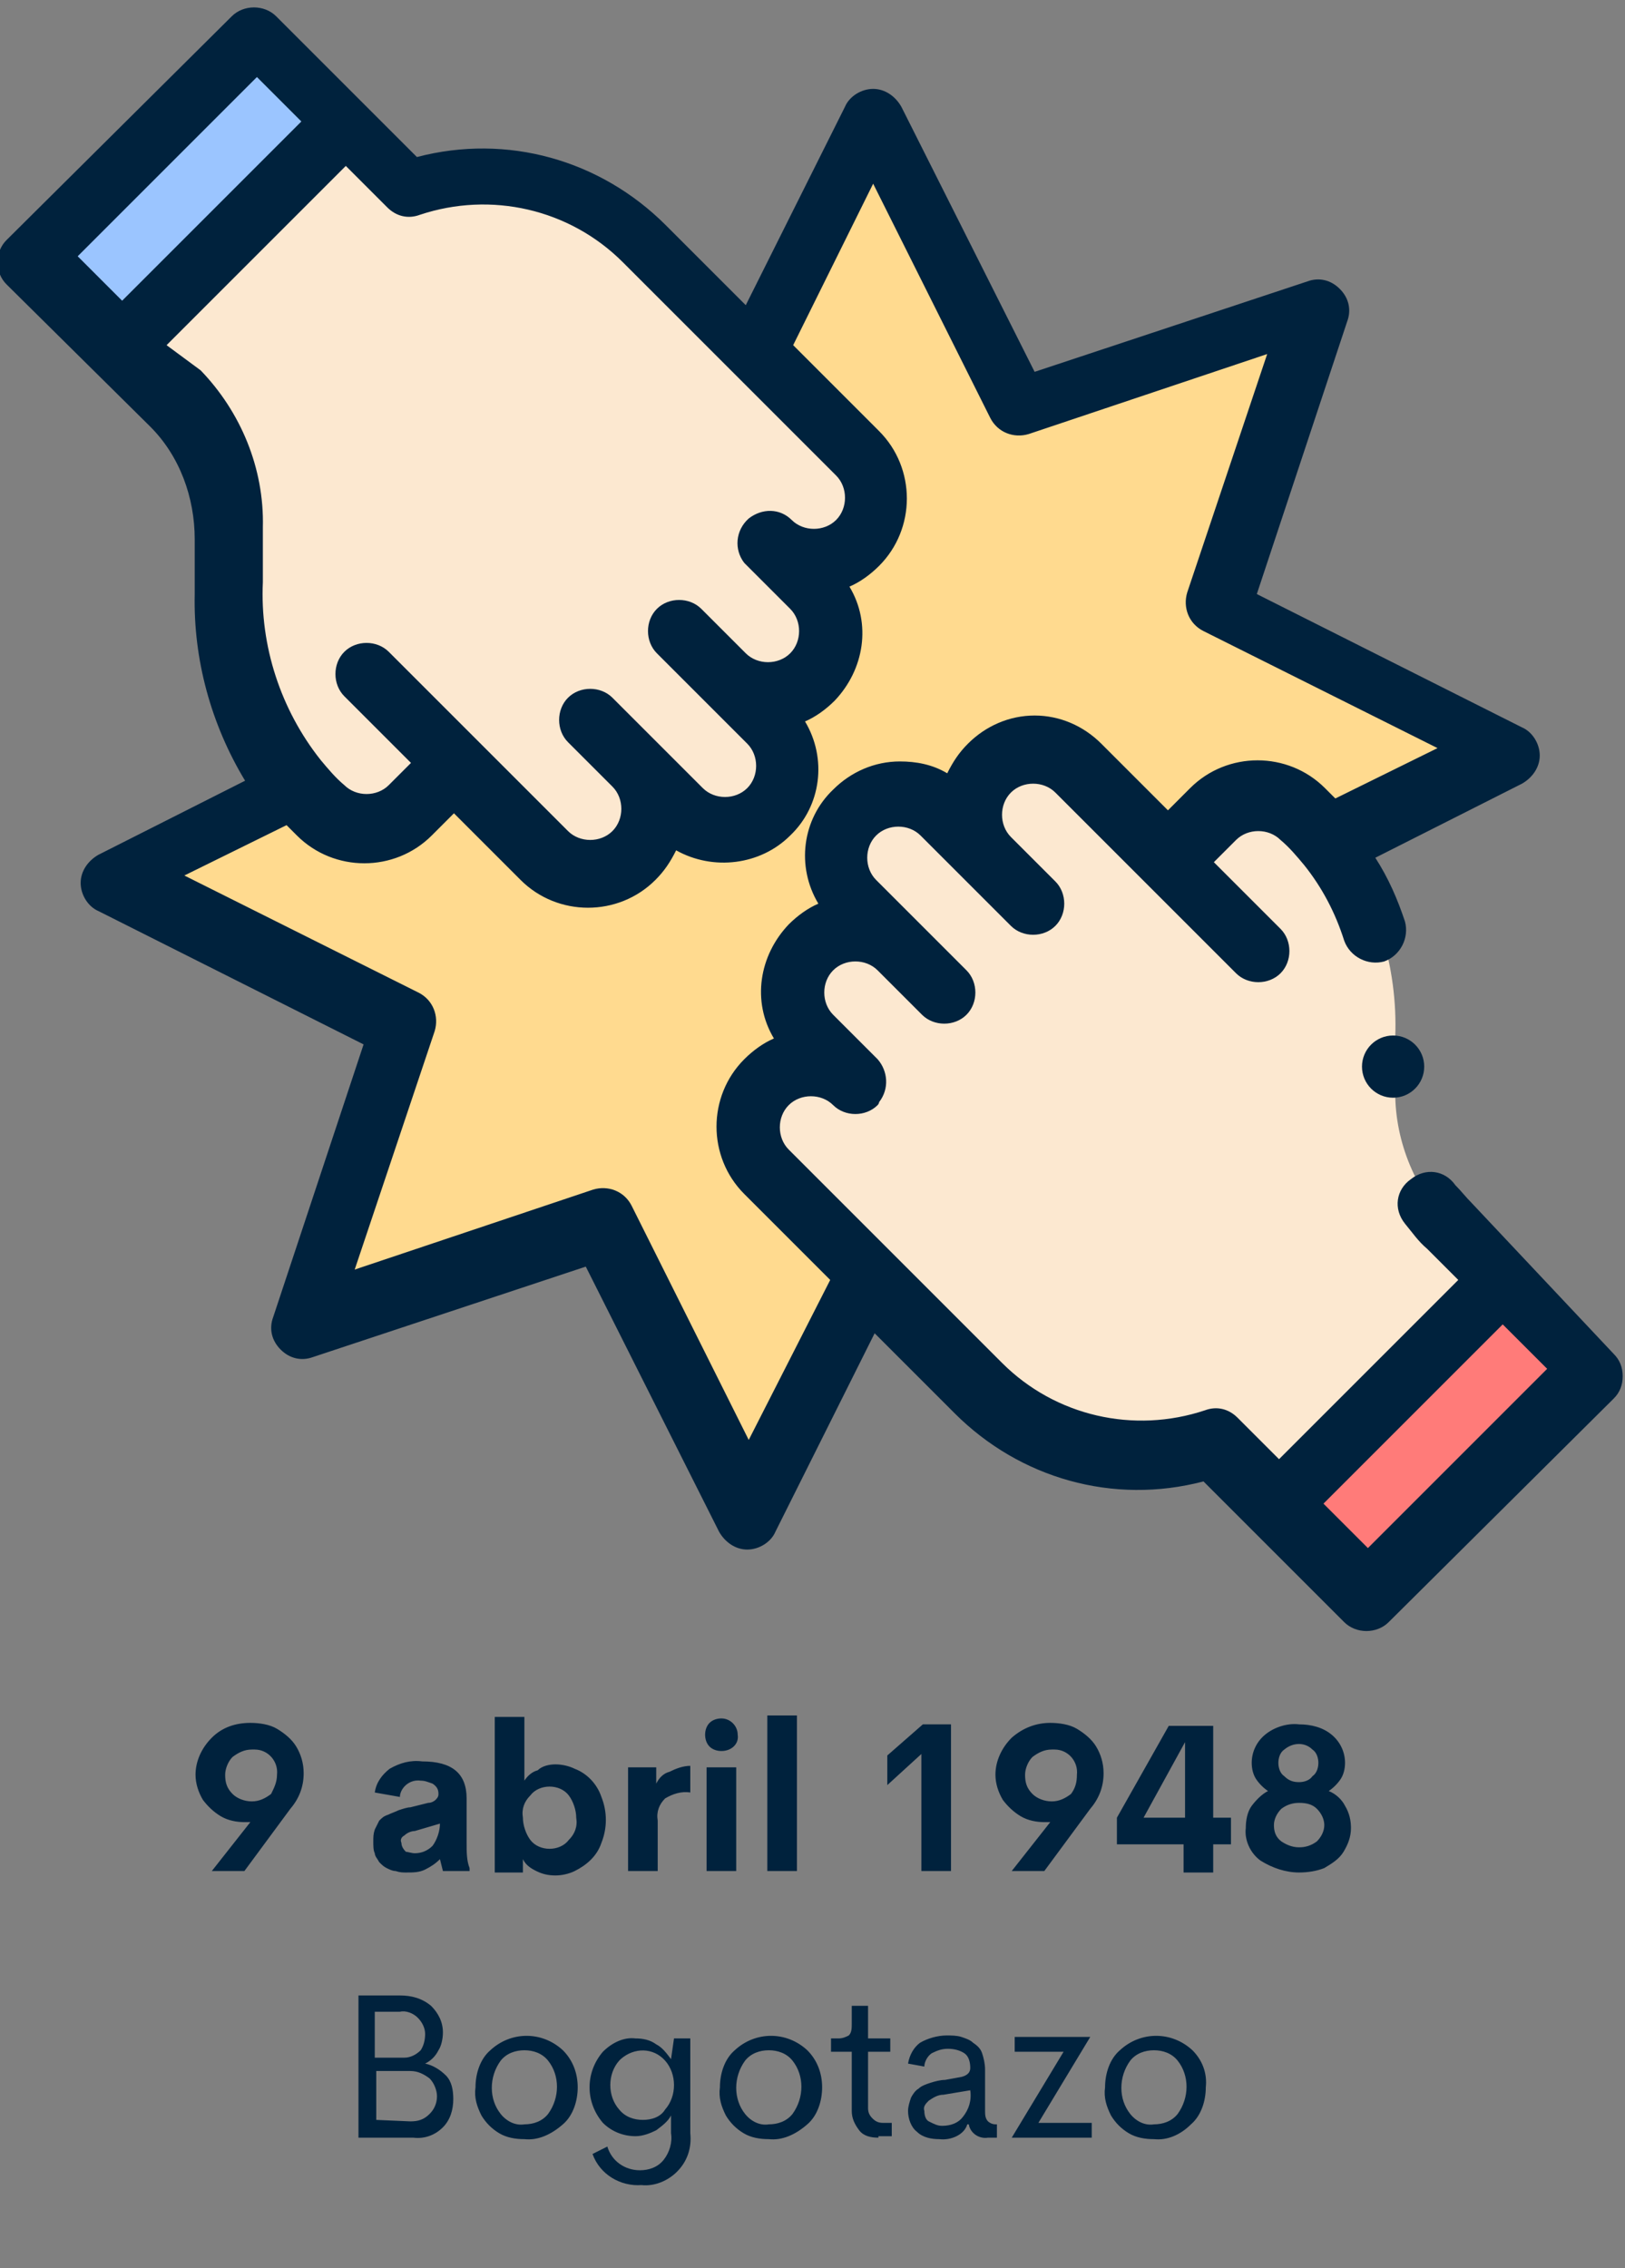 <?xml version="1.0" encoding="utf-8"?>
<!-- Generator: Adobe Illustrator 25.2.0, SVG Export Plug-In . SVG Version: 6.00 Build 0)  -->
<svg version="1.1" id="Layer_1" xmlns="http://www.w3.org/2000/svg" xmlns:xlink="http://www.w3.org/1999/xlink" x="0px" y="0px"
	 viewBox="0 0 109.7 153.1" style="enable-background:new 0 0 109.7 153.1;" xml:space="preserve">
<rect x="0" y="0" width="109.7" height="153.1" fill="#808080" stroke="none"/>
<style type="text/css">
	.st0{fill:#00223D;}
	.st1{fill:#FFDA8F;}
	.st2{fill:#FF7B79;}
	.st3{fill:#FCE8D0;}
	.st4{fill:#9BC5FF;}
</style>
<path id="Trazado_25752" class="st0" d="M16.9,116.3c0.6,0,1.3,0.1,1.8,0.4c0.5,0.3,1,0.7,1.3,1.2c0.3,0.5,0.5,1.1,0.5,1.8
	c0,0.9-0.3,1.7-0.9,2.4l-3.1,4.2h-2.2l2.6-3.3c-0.1,0-0.3,0-0.4,0c-0.5,0-1.1-0.1-1.6-0.4c-0.5-0.3-0.9-0.7-1.2-1.1
	c-0.3-0.5-0.5-1.1-0.5-1.7c0-0.9,0.4-1.8,1.1-2.5C15,116.6,15.9,116.3,16.9,116.3z M18.7,119.8c0.1-0.9-0.6-1.7-1.5-1.7
	c-0.1,0-0.2,0-0.2,0c-0.5,0-0.9,0.2-1.3,0.5c-0.3,0.3-0.5,0.8-0.5,1.2c0,0.5,0.1,0.9,0.5,1.3c0.3,0.3,0.8,0.5,1.3,0.5
	c0.5,0,0.9-0.2,1.3-0.5C18.5,120.7,18.7,120.3,18.7,119.8L18.7,119.8z M31.5,124.4c0,0.6,0,1.2,0.2,1.7v0.2h-1.8l-0.2-0.8
	c-0.3,0.3-0.6,0.5-1,0.7c-0.4,0.2-0.8,0.2-1.3,0.2c-0.2,0-0.4,0-0.7-0.1c-0.2,0-0.4-0.1-0.6-0.2c-0.2-0.1-0.3-0.2-0.5-0.4
	c-0.1-0.2-0.3-0.4-0.3-0.6c-0.1-0.2-0.1-0.5-0.1-0.8c0-0.3,0-0.5,0.1-0.8c0.1-0.2,0.2-0.4,0.3-0.6c0.2-0.2,0.3-0.3,0.6-0.4
	c0.2-0.1,0.5-0.2,0.7-0.3c0.3-0.1,0.6-0.2,0.8-0.2l1.2-0.3c0.2,0,0.4-0.1,0.5-0.2c0.1-0.1,0.2-0.2,0.2-0.4c0-0.3-0.1-0.5-0.4-0.7
	c-0.3-0.1-0.5-0.2-0.8-0.2c-0.7-0.1-1.3,0.4-1.4,1c0,0,0,0,0,0.1l-1.7-0.3c0.1-0.7,0.5-1.2,1-1.6c0.7-0.4,1.4-0.6,2.2-0.5
	c2,0,3,0.8,3,2.5L31.5,124.4z M28,125.1c0.5,0,0.9-0.2,1.2-0.5c0.3-0.4,0.5-1,0.5-1.5l-1.7,0.5c-0.2,0-0.5,0.1-0.7,0.3
	c-0.2,0.1-0.3,0.3-0.2,0.5c0,0.2,0.1,0.4,0.3,0.6C27.5,125,27.8,125.1,28,125.1z M37.5,119.1c0.4,0,0.9,0.1,1.3,0.3
	c0.8,0.3,1.5,1,1.8,1.9c0.4,1,0.4,2.1,0,3.1c-0.3,0.9-1,1.5-1.8,1.9c-0.4,0.2-0.9,0.3-1.3,0.3c-0.5,0-0.9-0.1-1.3-0.3
	c-0.4-0.2-0.7-0.4-0.9-0.8l0,0.9h-1.9v-10.5h2v4.3c0.2-0.3,0.5-0.6,0.9-0.7C36.6,119.2,37.1,119.1,37.5,119.1L37.5,119.1z
	 M37.1,124.8c0.5,0,1-0.2,1.3-0.6c0.4-0.4,0.6-0.9,0.5-1.5c0-0.5-0.2-1.1-0.5-1.5c-0.3-0.4-0.8-0.6-1.3-0.6c-0.5,0-1,0.2-1.3,0.6
	c-0.4,0.4-0.6,0.9-0.5,1.5c0,0.5,0.2,1.1,0.5,1.5C36.1,124.6,36.6,124.8,37.1,124.8z M44.3,120.4c0.2-0.4,0.5-0.7,0.9-0.8
	c0.4-0.2,0.9-0.4,1.4-0.4v1.8c-0.6-0.1-1.2,0.1-1.7,0.4c-0.4,0.4-0.6,0.9-0.5,1.5v3.4h-2v-7h1.9L44.3,120.4z M48.7,118.2
	c-0.3,0-0.6-0.1-0.8-0.3c-0.2-0.2-0.3-0.5-0.3-0.8c0-0.3,0.1-0.6,0.3-0.8c0.2-0.2,0.5-0.3,0.8-0.3c0.6,0,1.1,0.5,1.1,1.1
	C49.9,117.7,49.4,118.2,48.7,118.2z M47.7,126.3v-7h2v7H47.7z M51.8,126.3v-10.5h2v10.5H51.8z M62.3,116.4h1.9v9.9h-2v-7.9l-2.3,2.1
	v-2L62.3,116.4z M70.9,116.3c0.6,0,1.3,0.1,1.8,0.4c0.5,0.3,1,0.7,1.3,1.2c0.3,0.5,0.5,1.1,0.5,1.8c0,0.9-0.3,1.7-0.9,2.4l-3.1,4.2
	h-2.2l2.6-3.3c-0.1,0-0.3,0-0.4,0c-0.5,0-1.1-0.1-1.6-0.4c-0.5-0.3-0.9-0.7-1.2-1.1c-0.3-0.5-0.5-1.1-0.5-1.7c0-0.9,0.4-1.8,1.1-2.5
	C69.1,116.6,70,116.3,70.9,116.3z M72.7,119.8c0.1-0.9-0.6-1.7-1.5-1.7c-0.1,0-0.2,0-0.2,0c-0.5,0-0.9,0.2-1.3,0.5
	c-0.3,0.3-0.5,0.8-0.5,1.2c0,0.5,0.1,0.9,0.5,1.3c0.3,0.3,0.8,0.5,1.3,0.5c0.5,0,0.9-0.2,1.3-0.5C72.6,120.7,72.7,120.3,72.7,119.8
	L72.7,119.8z M83.1,122.7v1.8h-1.2v1.9h-2v-1.9h-4.5v-1.8l3.5-6.2h3v6.2H83.1z M77.2,122.7H80v-5.1L77.2,122.7z M87.7,126.4
	c-0.9,0-1.8-0.3-2.6-0.8c-0.7-0.5-1.1-1.4-1-2.2c0-0.5,0.1-1.1,0.4-1.5c0.3-0.4,0.7-0.8,1.1-1c-0.3-0.2-0.6-0.5-0.8-0.8
	c-0.2-0.3-0.3-0.7-0.3-1.1c0-0.7,0.3-1.4,0.9-1.9c0.6-0.5,1.5-0.8,2.3-0.7c0.8,0,1.6,0.2,2.2,0.7c0.6,0.5,0.9,1.2,0.9,1.9
	c0,0.4-0.1,0.8-0.3,1.1c-0.2,0.3-0.5,0.6-0.8,0.8c0.5,0.2,0.9,0.6,1.1,1c0.3,0.5,0.4,1,0.4,1.5c0,0.6-0.2,1.1-0.5,1.6
	c-0.3,0.5-0.8,0.8-1.3,1.1C88.9,126.3,88.3,126.4,87.7,126.4z M87.7,120.3c0.3,0,0.7-0.1,0.9-0.4c0.3-0.2,0.4-0.6,0.4-0.9
	c0-0.3-0.1-0.7-0.4-0.9c-0.5-0.5-1.3-0.5-1.9,0c-0.3,0.2-0.4,0.6-0.4,0.9c0,0.3,0.1,0.7,0.4,0.9C87,120.2,87.3,120.3,87.7,120.3z
	 M87.7,124.7c0.4,0,0.8-0.1,1.2-0.4c0.3-0.3,0.5-0.7,0.5-1.1c0-0.4-0.2-0.8-0.5-1.1c-0.3-0.3-0.7-0.4-1.2-0.4
	c-0.4,0-0.8,0.1-1.2,0.4c-0.3,0.3-0.5,0.7-0.5,1.1c0,0.4,0.1,0.8,0.5,1.1C86.8,124.5,87.2,124.7,87.7,124.7L87.7,124.7z M28.7,139.3
	c0.5,0.1,1,0.4,1.4,0.8c0.4,0.4,0.5,1,0.5,1.6c0,0.7-0.2,1.4-0.7,1.9c-0.5,0.5-1.2,0.8-2,0.7h-3.7v-9.6H27c0.8,0,1.5,0.2,2.1,0.7
	c0.5,0.5,0.8,1.1,0.8,1.8c0,0.4-0.1,0.9-0.3,1.2C29.4,138.8,29.1,139.1,28.7,139.3L28.7,139.3z M28.7,137.3c0-0.4-0.2-0.8-0.5-1.1
	c-0.3-0.3-0.8-0.5-1.2-0.4h-1.7v3.1h2c0.4,0,0.8-0.2,1.1-0.5C28.6,138.1,28.7,137.7,28.7,137.3z M27.7,143.2c0.5,0,0.9-0.1,1.3-0.5
	c0.3-0.3,0.5-0.7,0.5-1.2c0-0.4-0.2-0.9-0.5-1.2c-0.4-0.3-0.8-0.5-1.3-0.5h-2.3v3.3L27.7,143.2z M35.4,144.4c-0.6,0-1.2-0.1-1.7-0.4
	c-0.5-0.3-0.9-0.7-1.2-1.2c-0.3-0.6-0.5-1.2-0.4-1.9c0-0.9,0.3-1.9,1-2.5c1.4-1.3,3.5-1.3,4.9,0c0.7,0.7,1,1.6,1,2.5
	c0,0.9-0.3,1.9-1,2.5C37.2,144.1,36.3,144.5,35.4,144.4z M35.4,143.4c0.6,0,1.2-0.2,1.6-0.7c0.8-1.1,0.8-2.6,0-3.6
	c-0.4-0.5-1-0.7-1.6-0.7c-0.6,0-1.2,0.2-1.6,0.7c-0.8,1.1-0.8,2.6,0,3.6C34.2,143.2,34.8,143.5,35.4,143.4L35.4,143.4z M45.5,137.6
	h1.1v6.4c0.1,1-0.2,1.9-0.9,2.6c-0.6,0.6-1.5,1-2.4,0.9c-1.4,0.1-2.8-0.7-3.3-2.1l1-0.5c0.3,1,1.2,1.6,2.2,1.6
	c0.6,0,1.2-0.2,1.6-0.7c0.4-0.5,0.6-1.2,0.5-1.8v-1.2c-0.2,0.4-0.6,0.7-1,1c-0.4,0.2-0.9,0.4-1.4,0.4c-0.8,0-1.6-0.3-2.2-0.9
	c-1.2-1.4-1.2-3.4,0-4.8c0.6-0.6,1.4-1,2.2-0.9c0.5,0,1,0.1,1.4,0.4c0.4,0.2,0.7,0.6,1,1L45.5,137.6z M43.4,143.1
	c0.6,0,1.2-0.2,1.5-0.7c0.8-0.9,0.8-2.4,0-3.3c-0.8-0.9-2.1-0.9-3-0.1c0,0-0.1,0.1-0.1,0.1c-0.8,0.9-0.8,2.4,0,3.3
	C42.2,142.9,42.8,143.1,43.4,143.1z M51.9,144.4c-0.6,0-1.2-0.1-1.7-0.4c-0.5-0.3-0.9-0.7-1.2-1.2c-0.3-0.6-0.5-1.2-0.4-1.9
	c0-0.9,0.3-1.9,1-2.5c1.4-1.3,3.5-1.3,4.9,0c0.7,0.7,1,1.6,1,2.5c0,0.9-0.3,1.9-1,2.5C53.7,144.1,52.8,144.5,51.9,144.4z
	 M51.9,143.4c0.6,0,1.2-0.2,1.6-0.7c0.8-1.1,0.8-2.6,0-3.6c-0.4-0.5-1-0.7-1.6-0.7c-0.6,0-1.2,0.2-1.6,0.7c-0.8,1.1-0.8,2.6,0,3.6
	C50.7,143.2,51.3,143.5,51.9,143.4z M59.3,144.3c-0.5,0-1-0.1-1.3-0.5c-0.3-0.4-0.5-0.8-0.5-1.3v-4h-1.4v-0.9h0.5
	c0.3,0,0.5-0.1,0.7-0.2c0.2-0.2,0.2-0.5,0.2-0.8v-1.2h1.1v2.2h1.5v0.9h-1.5v3.8c0,0.3,0.1,0.5,0.3,0.7c0.2,0.2,0.4,0.3,0.7,0.3h0.6
	v0.9H59.3z M63.4,144.4c-0.5,0-1.1-0.1-1.5-0.5c-0.4-0.3-0.6-0.9-0.6-1.4c0-0.3,0.1-0.6,0.2-0.9c0.1-0.2,0.3-0.5,0.5-0.6
	c0.2-0.2,0.5-0.3,0.8-0.4c0.3-0.1,0.7-0.2,1-0.2l1.1-0.2c0.4-0.1,0.6-0.3,0.6-0.6c0-0.4-0.1-0.8-0.4-1c-0.3-0.2-0.7-0.3-1.1-0.3
	c-0.4,0-0.7,0.1-1.1,0.3c-0.3,0.2-0.5,0.6-0.5,0.9l-1.1-0.2c0.1-0.6,0.4-1.1,0.8-1.4c0.5-0.3,1.2-0.5,1.8-0.5c0.3,0,0.7,0,1,0.1
	c0.3,0.1,0.6,0.2,0.8,0.4c0.3,0.2,0.5,0.4,0.6,0.7c0.1,0.3,0.2,0.7,0.2,1.1v2.8c0,0.2,0,0.5,0.2,0.7c0.1,0.1,0.3,0.2,0.5,0.2h0.1
	v0.9h-0.6c-0.6,0.1-1.2-0.3-1.3-0.9h-0.1C65.1,144.1,64.2,144.5,63.4,144.4L63.4,144.4z M63.6,143.5c0.6,0,1.1-0.2,1.4-0.6
	c0.4-0.5,0.6-1.1,0.5-1.8l-1.8,0.3c-0.4,0-0.7,0.2-1,0.4c-0.2,0.2-0.4,0.4-0.3,0.7c0,0.3,0.1,0.6,0.3,0.7
	C63.1,143.4,63.3,143.5,63.6,143.5z M70.1,143.3h3.6v1h-5.4l3.5-5.8h-3.3v-1h5.1L70.1,143.3z M77.9,144.4c-0.6,0-1.2-0.1-1.7-0.4
	c-0.5-0.3-0.9-0.7-1.2-1.2c-0.3-0.6-0.5-1.2-0.4-1.9c0-0.9,0.3-1.9,1-2.5c1.4-1.3,3.5-1.3,4.9,0c0.7,0.7,1,1.6,0.9,2.5
	c0,0.9-0.3,1.9-1,2.5C79.7,144.1,78.8,144.5,77.9,144.4L77.9,144.4z M77.9,143.4c0.6,0,1.2-0.2,1.6-0.7c0.8-1.1,0.8-2.6,0-3.6
	c-0.4-0.5-1-0.7-1.6-0.7c-0.6,0-1.2,0.2-1.6,0.7c-0.8,1.1-0.8,2.6,0,3.6C76.7,143.2,77.3,143.5,77.9,143.4L77.9,143.4z"/>
<g id="Grupo_16587" transform="translate(-879.378 -5169.46)">
	<g id="Grupo_16194" transform="translate(1501.865 -216.398)">
		<path id="Trazado_9870" class="st1" d="M-540.1,5426.6l6.7-20.2l-20.2,6.7l-9.8-19.6l-8,16.1l-31.2,29.3l0,0l-12.2,6.1l19.6,9.8
			l-6.7,20.2l20.2-6.7l9.8,19.6l8-16.1l31.2-29.3l12.2-6.1L-540.1,5426.6z"/>
		<path id="Trazado_9871" class="st2" d="M-515,5478.2l-15.2,15.1l-6.1-6.1l15.1-15.1L-515,5478.2z"/>
		<path id="Trazado_9872" class="st3" d="M-561.7,5449.7l-3-3c-1.7-1.7-1.7-4.4,0-6.1c0,0,0,0,0,0c1.7-1.7,4.4-1.7,6.1,0
			c0,0,0,0,0,0l3,3c-1.7-1.7-1.7-4.4,0-6.1s4.4-1.7,6.1,0c0,0,0,0,0,0l6.1,6.1l3-3c1.7-1.7,4.4-1.7,6.1,0c0,0,0,0,0,0
			c0.6,0.6,1.2,1.2,1.8,1.9c2.9,3.8,4.4,8.6,4.2,13.4v3.7c0,3.4,1.4,6.7,3.8,9.1l3.6,3.6l-15.1,15.1l0,0l-4.3-4.3
			c-5.6,1.9-11.7,0.4-15.9-3.7l-14.4-14.4c-1.7-1.7-1.7-4.4,0-6.1c0,0,0,0,0,0c1.7-1.7,4.4-1.7,6.1,0l-3-3c-1.7-1.7-1.7-4.4,0-6.1
			C-566.1,5448-563.4,5448-561.7,5449.7C-561.7,5449.7-561.7,5449.7-561.7,5449.7L-561.7,5449.7z"/>
		<path id="Trazado_9873" class="st3" d="M-591.8,5437.7l-3,3c-1.7,1.7-4.4,1.7-6.1,0c0,0,0,0,0,0c-0.6-0.6-1.2-1.2-1.8-1.9l0,0
			c-3-3.8-4.6-8.5-4.4-13.4v-3.7c0.1-3.4-1.2-6.7-3.6-9.1l-3.6-3.6l15.1-15.1l4.3,4.3c5.6-1.9,11.7-0.4,15.9,3.7l14.4,14.4
			c1.7,1.7,1.7,4.4,0,6.1c-1.7,1.7-4.4,1.7-6.1,0l3,3c1.7,1.7,1.7,4.4,0,6.1c0,0,0,0,0,0c-1.7,1.7-4.4,1.7-6.1,0l3,3
			c1.7,1.7,1.7,4.4,0,6.1c0,0,0,0,0,0c-1.7,1.7-4.4,1.7-6.1,0c0,0,0,0,0,0l-3-3c1.7,1.7,1.7,4.4,0,6.1c0,0,0,0,0,0
			c-1.7,1.7-4.4,1.7-6.1,0c0,0,0,0,0,0L-591.8,5437.7z"/>
		<path id="Trazado_9874" class="st4" d="M-599.1,5394.1l-15.1,15.1l-6.1-6.1l15.2-15.1L-599.1,5394.1z"/>
	</g>
	<g id="Grupo_16195" transform="translate(1499.723 -218.54)">
		<circle id="Elipse_691" class="st0" cx="-526.3" cy="5460" r="2.1"/>
		<path id="Trazado_9875" class="st0" d="M-521,5469.2c-0.4-0.4-0.7-0.8-1.1-1.2c-0.7-1-2-1.2-3-0.4c0,0,0,0,0,0c-1,0.7-1.2,2-0.4,3
			c0,0,0,0,0,0c0.5,0.6,0.9,1.2,1.5,1.7l2.1,2.1l-12.1,12.1l-2.8-2.8c-0.6-0.6-1.4-0.8-2.2-0.5c-4.8,1.6-10.1,0.4-13.7-3.2
			l-14.4-14.4c-0.8-0.8-0.8-2.2,0-3c0.8-0.8,2.2-0.8,3,0c0.8,0.8,2.2,0.8,3,0c0,0,0.1-0.1,0.1-0.2c0.7-0.9,0.6-2.1-0.1-2.9l-3-3
			c-0.8-0.8-0.8-2.2,0-3c0.8-0.8,2.2-0.8,3,0l3,3c0.8,0.8,2.2,0.8,3,0c0,0,0,0,0,0c0.8-0.8,0.8-2.2,0-3l-6.1-6.1
			c-0.8-0.8-0.8-2.2,0-3c0,0,0,0,0,0c0.8-0.8,2.2-0.8,3,0c0,0,0,0,0,0l6.1,6.1c0.8,0.8,2.2,0.8,3,0c0,0,0,0,0,0c0.8-0.8,0.8-2.2,0-3
			l-3-3c-0.8-0.8-0.8-2.2,0-3c0.8-0.8,2.2-0.8,3,0l6.1,6.1l0,0l6.1,6.1c0.8,0.8,2.2,0.8,3,0c0.8-0.8,0.8-2.2,0-3c0,0,0,0,0,0
			l-4.5-4.5l1.5-1.5c0.8-0.8,2.2-0.8,3,0c0,0,0,0,0,0c0.6,0.5,1.1,1.1,1.6,1.7c1.2,1.5,2.1,3.2,2.7,5.1c0.4,1.1,1.6,1.7,2.7,1.4
			c1.1-0.4,1.7-1.6,1.4-2.7c-0.5-1.5-1.1-2.9-2-4.3l9.9-5c0.7-0.4,1.2-1.1,1.2-1.9c0-0.8-0.5-1.6-1.2-1.9l-17.9-9l6.1-18.4
			c0.3-0.8,0.1-1.6-0.5-2.2c-0.6-0.6-1.4-0.8-2.2-0.5l-18.4,6.1l-9-17.9c-0.4-0.7-1.1-1.2-1.9-1.2s-1.6,0.5-1.9,1.2l-6.7,13.4
			l-5.4-5.4c-4.4-4.4-10.7-6.2-16.8-4.6c-2.4-2.4-7.7-7.7-9.5-9.5c-0.8-0.8-2.2-0.8-3,0l-15.2,15.1c-0.4,0.4-0.6,0.9-0.6,1.5
			c0,0.6,0.2,1.1,0.6,1.5l9.7,9.6c2,2,3,4.8,3,7.6v3.7c-0.1,4.4,1.1,8.8,3.4,12.6l-9.9,5c-0.7,0.4-1.2,1.1-1.2,1.9
			c0,0.8,0.5,1.6,1.2,1.9l17.9,9l-6.1,18.4c-0.3,0.8-0.1,1.6,0.5,2.2c0.6,0.6,1.4,0.8,2.2,0.5l18.4-6.1l9,17.9
			c0.4,0.7,1.1,1.2,1.9,1.2c0.8,0,1.6-0.5,1.9-1.2l6.7-13.4l5.4,5.4c4.4,4.4,10.7,6.2,16.8,4.6l9.5,9.5c0.8,0.8,2.2,0.8,3,0
			l15.2-15.1c0.4-0.4,0.6-0.9,0.6-1.5c0-0.6-0.2-1.1-0.6-1.5L-521,5469.2z M-603,5393.2l3,3l-12.1,12.1l-3-3L-603,5393.2z
			 M-609.1,5411.3l12.1-12.1l2.8,2.8c0.6,0.6,1.4,0.8,2.2,0.5c4.8-1.6,10.1-0.4,13.7,3.2l14.4,14.4c0.8,0.8,0.8,2.2,0,3
			c-0.8,0.8-2.2,0.8-3,0c-0.8-0.8-2-0.8-2.9-0.1c-0.9,0.8-1,2.1-0.3,3c0,0,0.1,0.1,0.1,0.1l3,3c0.8,0.8,0.8,2.2,0,3
			c-0.8,0.8-2.2,0.8-3,0l-3-3c-0.8-0.8-2.2-0.8-3,0c-0.8,0.8-0.8,2.2,0,3l6.1,6.1c0.8,0.8,0.8,2.2,0,3c0,0,0,0,0,0
			c-0.8,0.8-2.2,0.8-3,0c0,0,0,0,0,0l-6.1-6.1c-0.8-0.8-2.2-0.8-3,0c-0.8,0.8-0.8,2.2,0,3l3,3c0.8,0.8,0.8,2.2,0,3
			c-0.8,0.8-2.2,0.8-3,0l-12.1-12.1c-0.8-0.8-2.2-0.8-3,0c-0.8,0.8-0.8,2.2,0,3c0,0,0,0,0,0l4.5,4.5l-1.5,1.5c-0.8,0.8-2.2,0.8-3,0
			c0,0,0,0,0,0c-0.6-0.5-1.1-1.1-1.6-1.7l0,0c-2.7-3.4-4.1-7.7-3.9-12v-3.7c0.1-4-1.5-7.8-4.2-10.6L-609.1,5411.3z M-569.8,5485.2
			l-7.9-15.8c-0.5-1-1.6-1.4-2.6-1.1l-16.1,5.4l5.4-16.1c0.3-1-0.1-2.1-1.1-2.6l-15.8-7.9l6.9-3.4c0.3,0.3,0.4,0.4,0.7,0.7
			c2.5,2.5,6.6,2.5,9.1,0c0,0,0,0,0,0l1.5-1.5l4.5,4.5c2.5,2.5,6.6,2.5,9.1,0c0.6-0.6,1-1.2,1.4-2c2.5,1.4,5.7,1,7.7-1
			c2.1-2,2.5-5.2,1-7.7c0.7-0.3,1.4-0.8,2-1.4c2-2.1,2.5-5.2,1-7.7c0.7-0.3,1.4-0.8,2-1.4c2.5-2.5,2.5-6.6,0-9.1l-5.8-5.8l5.4-10.9
			l7.9,15.8c0.5,1,1.6,1.4,2.6,1.1l16.1-5.4l-5.4,16.1c-0.3,1,0.1,2.1,1.1,2.6l15.8,7.9l-6.9,3.4c0,0-0.1-0.1-0.1-0.1l-0.6-0.6
			c-2.5-2.5-6.6-2.5-9.1,0c0,0,0,0,0,0l-1.5,1.5l-4.5-4.5c-1.2-1.2-2.8-1.9-4.5-1.9c-1.7,0-3.3,0.7-4.5,1.9c-0.6,0.6-1,1.2-1.4,2
			c-1-0.6-2.1-0.8-3.2-0.8c-1.7,0-3.3,0.7-4.5,1.9c-2.1,2-2.5,5.2-1,7.7c-0.7,0.3-1.4,0.8-2,1.4c-2,2.1-2.5,5.2-1,7.7
			c-0.7,0.3-1.4,0.8-2,1.4c-2.5,2.5-2.5,6.6,0,9.1l5.8,5.8L-569.8,5485.2z M-528,5492.5l-3-3l12.1-12.1l3,3L-528,5492.5z"/>
	</g>
</g>
</svg>
